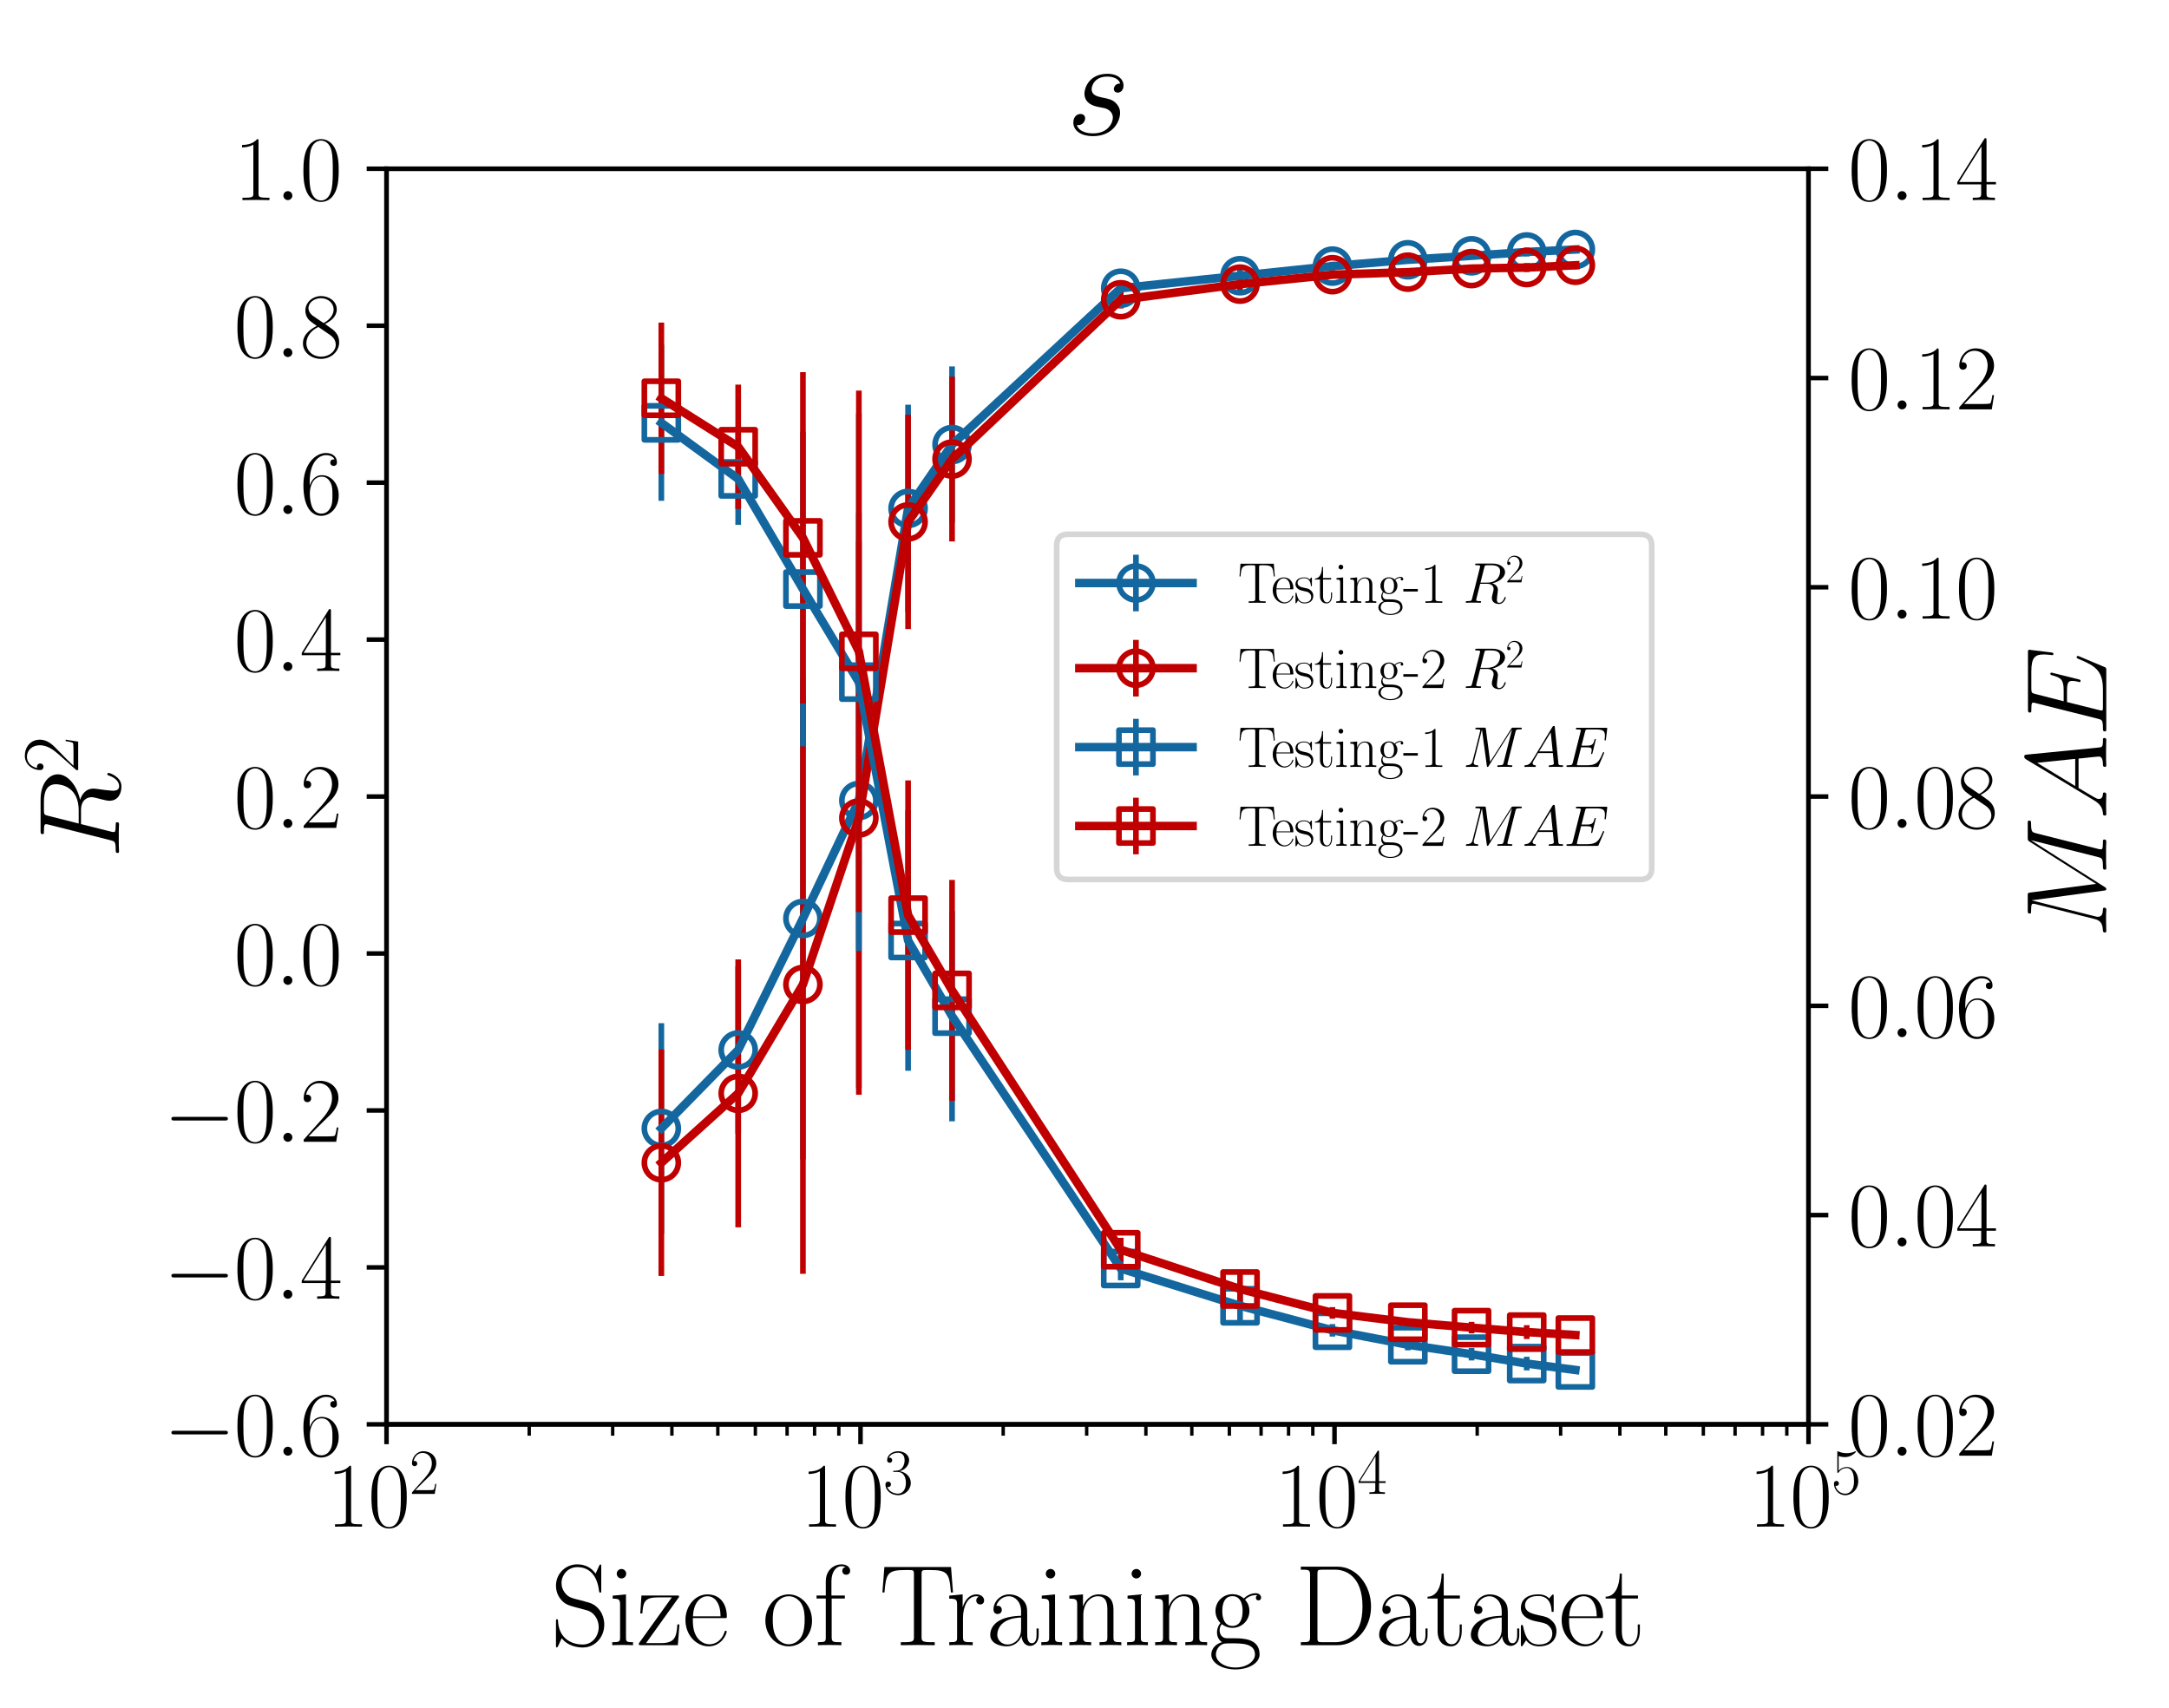<?xml version="1.0" encoding="utf-8" standalone="no"?>
<!DOCTYPE svg PUBLIC "-//W3C//DTD SVG 1.1//EN"
  "http://www.w3.org/Graphics/SVG/1.1/DTD/svg11.dtd">
<svg xmlns:xlink="http://www.w3.org/1999/xlink" width="383.014pt" height="301.646pt" viewBox="0 0 383.014 301.646" xmlns="http://www.w3.org/2000/svg" version="1.1">
 <defs>
  <style type="text/css">*{stroke-linejoin: round; stroke-linecap: butt}</style>
 </defs>
 <g id="figure_1">
  <g id="patch_1">
   <path d="M 0 301.646 
L 383.014 301.646 
L 383.014 0 
L 0 0 
z
" style="fill: #ffffff"/>
  </g>
  <g id="axes_1">
   <g id="patch_2">
    <path d="M 68.254 251.564 
L 319.354 251.564 
L 319.354 29.804 
L 68.254 29.804 
z
" style="fill: #ffffff"/>
   </g>
   <g id="matplotlib.axis_1">
    <g id="xtick_1">
     <g id="line2d_1">
      <defs>
       <path id="m886fd6f568" d="M 0 0 
L 0 3.5 
" style="stroke: #000000; stroke-width: 0.8"/>
      </defs>
      <g>
       <use xlink:href="#m886fd6f568" x="68.254" y="251.564" style="stroke: #000000; stroke-width: 0.8"/>
      </g>
     </g>
     <g id="text_1">
      <!-- $\mathdefault{10^{2}}$ -->
      <g transform="translate(57.661 269.634) scale(0.16 -0.16)">
       <defs>
        <path id="CMR17-31" d="M 1702 4083 
C 1702 4217 1696 4224 1606 4224 
C 1357 3927 979 3833 621 3820 
C 602 3820 570 3820 563 3808 
C 557 3795 557 3782 557 3648 
C 755 3648 1088 3686 1344 3839 
L 1344 467 
C 1344 243 1331 166 781 166 
L 589 166 
L 589 0 
C 896 6 1216 12 1523 12 
C 1830 12 2150 6 2458 0 
L 2458 166 
L 2266 166 
C 1715 166 1702 236 1702 467 
L 1702 4083 
z
" transform="scale(0.016)"/>
        <path id="CMR17-30" d="M 2688 2038 
C 2688 2430 2682 3099 2413 3613 
C 2176 4063 1798 4224 1466 4224 
C 1158 4224 768 4082 525 3620 
C 269 3137 243 2539 243 2038 
C 243 1671 250 1112 448 623 
C 723 -39 1216 -128 1466 -128 
C 1760 -128 2208 -7 2470 604 
C 2662 1048 2688 1568 2688 2038 
z
M 1466 -26 
C 1056 -26 813 328 723 816 
C 653 1196 653 1749 653 2109 
C 653 2604 653 3015 736 3407 
C 858 3954 1216 4121 1466 4121 
C 1728 4121 2067 3947 2189 3420 
C 2272 3054 2278 2623 2278 2109 
C 2278 1691 2278 1176 2202 797 
C 2067 96 1690 -26 1466 -26 
z
" transform="scale(0.016)"/>
        <path id="CMR17-32" d="M 2669 990 
L 2554 990 
C 2490 537 2438 460 2413 422 
C 2381 371 1920 371 1830 371 
L 602 371 
C 832 620 1280 1073 1824 1596 
C 2214 1966 2669 2400 2669 3033 
C 2669 3788 2067 4224 1395 4224 
C 691 4224 262 3603 262 3027 
C 262 2777 448 2745 525 2745 
C 589 2745 781 2783 781 3007 
C 781 3206 614 3264 525 3264 
C 486 3264 448 3257 422 3244 
C 544 3788 915 4057 1306 4057 
C 1862 4057 2227 3616 2227 3033 
C 2227 2477 1901 1998 1536 1583 
L 262 147 
L 262 0 
L 2515 0 
L 2669 990 
z
" transform="scale(0.016)"/>
       </defs>
       <use xlink:href="#CMR17-31" transform="scale(0.996)"/>
       <use xlink:href="#CMR17-30" transform="translate(45.69 0) scale(0.996)"/>
       <use xlink:href="#CMR17-32" transform="translate(91.381 36.154) scale(0.697)"/>
      </g>
     </g>
    </g>
    <g id="xtick_2">
     <g id="line2d_2">
      <g>
       <use xlink:href="#m886fd6f568" x="151.954" y="251.564" style="stroke: #000000; stroke-width: 0.8"/>
      </g>
     </g>
     <g id="text_2">
      <!-- $\mathdefault{10^{3}}$ -->
      <g transform="translate(141.361 269.634) scale(0.16 -0.16)">
       <defs>
        <path id="CMR17-33" d="M 1414 2176 
C 1984 2176 2234 1673 2234 1094 
C 2234 322 1824 25 1453 25 
C 1114 25 563 193 390 691 
C 422 678 454 678 486 678 
C 640 678 755 780 755 947 
C 755 1132 614 1216 486 1216 
C 378 1216 211 1164 211 927 
C 211 335 787 -128 1466 -128 
C 2176 -128 2720 432 2720 1087 
C 2720 1718 2208 2176 1600 2246 
C 2086 2347 2554 2776 2554 3353 
C 2554 3856 2048 4224 1472 4224 
C 890 4224 378 3862 378 3347 
C 378 3123 544 3084 627 3084 
C 762 3084 877 3167 877 3334 
C 877 3500 762 3584 627 3584 
C 602 3584 570 3584 544 3571 
C 730 3999 1235 4076 1459 4076 
C 1683 4076 2106 3966 2106 3347 
C 2106 3167 2080 2851 1862 2574 
C 1670 2329 1453 2316 1242 2297 
C 1210 2297 1062 2284 1037 2284 
C 992 2278 966 2272 966 2227 
C 966 2182 973 2176 1101 2176 
L 1414 2176 
z
" transform="scale(0.016)"/>
       </defs>
       <use xlink:href="#CMR17-31" transform="scale(0.996)"/>
       <use xlink:href="#CMR17-30" transform="translate(45.69 0) scale(0.996)"/>
       <use xlink:href="#CMR17-33" transform="translate(91.381 36.154) scale(0.697)"/>
      </g>
     </g>
    </g>
    <g id="xtick_3">
     <g id="line2d_3">
      <g>
       <use xlink:href="#m886fd6f568" x="235.654" y="251.564" style="stroke: #000000; stroke-width: 0.8"/>
      </g>
     </g>
     <g id="text_3">
      <!-- $\mathdefault{10^{4}}$ -->
      <g transform="translate(225.061 269.634) scale(0.16 -0.16)">
       <defs>
        <path id="CMR17-34" d="M 2150 4147 
C 2150 4281 2144 4288 2029 4288 
L 128 1254 
L 128 1088 
L 1779 1088 
L 1779 460 
C 1779 230 1766 166 1318 166 
L 1197 166 
L 1197 0 
C 1402 12 1747 12 1965 12 
C 2182 12 2528 12 2733 0 
L 2733 166 
L 2611 166 
C 2163 166 2150 230 2150 460 
L 2150 1088 
L 2803 1088 
L 2803 1254 
L 2150 1254 
L 2150 4147 
z
M 1798 3723 
L 1798 1254 
L 256 1254 
L 1798 3723 
z
" transform="scale(0.016)"/>
       </defs>
       <use xlink:href="#CMR17-31" transform="scale(0.996)"/>
       <use xlink:href="#CMR17-30" transform="translate(45.69 0) scale(0.996)"/>
       <use xlink:href="#CMR17-34" transform="translate(91.381 36.154) scale(0.697)"/>
      </g>
     </g>
    </g>
    <g id="xtick_4">
     <g id="line2d_4">
      <g>
       <use xlink:href="#m886fd6f568" x="319.354" y="251.564" style="stroke: #000000; stroke-width: 0.8"/>
      </g>
     </g>
     <g id="text_4">
      <!-- $\mathdefault{10^{5}}$ -->
      <g transform="translate(308.761 269.634) scale(0.16 -0.16)">
       <defs>
        <path id="CMR17-35" d="M 730 3750 
C 794 3724 1056 3641 1325 3641 
C 1920 3641 2246 3961 2432 4140 
C 2432 4191 2432 4224 2394 4224 
C 2387 4224 2374 4224 2323 4198 
C 2099 4102 1837 4032 1517 4032 
C 1325 4032 1037 4055 723 4191 
C 653 4224 640 4224 634 4224 
C 602 4224 595 4217 595 4090 
L 595 2231 
C 595 2113 595 2080 659 2080 
C 691 2080 704 2093 736 2139 
C 941 2435 1222 2560 1542 2560 
C 1766 2560 2246 2415 2246 1293 
C 2246 1087 2246 716 2054 422 
C 1894 159 1645 25 1370 25 
C 947 25 518 319 403 812 
C 429 806 480 793 506 793 
C 589 793 749 838 749 1036 
C 749 1209 627 1280 506 1280 
C 358 1280 262 1190 262 1011 
C 262 454 704 -128 1382 -128 
C 2042 -128 2669 441 2669 1267 
C 2669 2054 2170 2662 1549 2662 
C 1222 2662 947 2540 730 2304 
L 730 3750 
z
" transform="scale(0.016)"/>
       </defs>
       <use xlink:href="#CMR17-31" transform="scale(0.996)"/>
       <use xlink:href="#CMR17-30" transform="translate(45.69 0) scale(0.996)"/>
       <use xlink:href="#CMR17-35" transform="translate(91.381 36.154) scale(0.697)"/>
      </g>
     </g>
    </g>
    <g id="xtick_5">
     <g id="line2d_5">
      <defs>
       <path id="m79c381d54a" d="M 0 0 
L 0 2 
" style="stroke: #000000; stroke-width: 0.6"/>
      </defs>
      <g>
       <use xlink:href="#m79c381d54a" x="93.45" y="251.564" style="stroke: #000000; stroke-width: 0.6"/>
      </g>
     </g>
    </g>
    <g id="xtick_6">
     <g id="line2d_6">
      <g>
       <use xlink:href="#m79c381d54a" x="108.189" y="251.564" style="stroke: #000000; stroke-width: 0.6"/>
      </g>
     </g>
    </g>
    <g id="xtick_7">
     <g id="line2d_7">
      <g>
       <use xlink:href="#m79c381d54a" x="118.647" y="251.564" style="stroke: #000000; stroke-width: 0.6"/>
      </g>
     </g>
    </g>
    <g id="xtick_8">
     <g id="line2d_8">
      <g>
       <use xlink:href="#m79c381d54a" x="126.758" y="251.564" style="stroke: #000000; stroke-width: 0.6"/>
      </g>
     </g>
    </g>
    <g id="xtick_9">
     <g id="line2d_9">
      <g>
       <use xlink:href="#m79c381d54a" x="133.385" y="251.564" style="stroke: #000000; stroke-width: 0.6"/>
      </g>
     </g>
    </g>
    <g id="xtick_10">
     <g id="line2d_10">
      <g>
       <use xlink:href="#m79c381d54a" x="138.989" y="251.564" style="stroke: #000000; stroke-width: 0.6"/>
      </g>
     </g>
    </g>
    <g id="xtick_11">
     <g id="line2d_11">
      <g>
       <use xlink:href="#m79c381d54a" x="143.843" y="251.564" style="stroke: #000000; stroke-width: 0.6"/>
      </g>
     </g>
    </g>
    <g id="xtick_12">
     <g id="line2d_12">
      <g>
       <use xlink:href="#m79c381d54a" x="148.124" y="251.564" style="stroke: #000000; stroke-width: 0.6"/>
      </g>
     </g>
    </g>
    <g id="xtick_13">
     <g id="line2d_13">
      <g>
       <use xlink:href="#m79c381d54a" x="177.15" y="251.564" style="stroke: #000000; stroke-width: 0.6"/>
      </g>
     </g>
    </g>
    <g id="xtick_14">
     <g id="line2d_14">
      <g>
       <use xlink:href="#m79c381d54a" x="191.889" y="251.564" style="stroke: #000000; stroke-width: 0.6"/>
      </g>
     </g>
    </g>
    <g id="xtick_15">
     <g id="line2d_15">
      <g>
       <use xlink:href="#m79c381d54a" x="202.347" y="251.564" style="stroke: #000000; stroke-width: 0.6"/>
      </g>
     </g>
    </g>
    <g id="xtick_16">
     <g id="line2d_16">
      <g>
       <use xlink:href="#m79c381d54a" x="210.458" y="251.564" style="stroke: #000000; stroke-width: 0.6"/>
      </g>
     </g>
    </g>
    <g id="xtick_17">
     <g id="line2d_17">
      <g>
       <use xlink:href="#m79c381d54a" x="217.085" y="251.564" style="stroke: #000000; stroke-width: 0.6"/>
      </g>
     </g>
    </g>
    <g id="xtick_18">
     <g id="line2d_18">
      <g>
       <use xlink:href="#m79c381d54a" x="222.689" y="251.564" style="stroke: #000000; stroke-width: 0.6"/>
      </g>
     </g>
    </g>
    <g id="xtick_19">
     <g id="line2d_19">
      <g>
       <use xlink:href="#m79c381d54a" x="227.543" y="251.564" style="stroke: #000000; stroke-width: 0.6"/>
      </g>
     </g>
    </g>
    <g id="xtick_20">
     <g id="line2d_20">
      <g>
       <use xlink:href="#m79c381d54a" x="231.824" y="251.564" style="stroke: #000000; stroke-width: 0.6"/>
      </g>
     </g>
    </g>
    <g id="xtick_21">
     <g id="line2d_21">
      <g>
       <use xlink:href="#m79c381d54a" x="260.85" y="251.564" style="stroke: #000000; stroke-width: 0.6"/>
      </g>
     </g>
    </g>
    <g id="xtick_22">
     <g id="line2d_22">
      <g>
       <use xlink:href="#m79c381d54a" x="275.589" y="251.564" style="stroke: #000000; stroke-width: 0.6"/>
      </g>
     </g>
    </g>
    <g id="xtick_23">
     <g id="line2d_23">
      <g>
       <use xlink:href="#m79c381d54a" x="286.047" y="251.564" style="stroke: #000000; stroke-width: 0.6"/>
      </g>
     </g>
    </g>
    <g id="xtick_24">
     <g id="line2d_24">
      <g>
       <use xlink:href="#m79c381d54a" x="294.158" y="251.564" style="stroke: #000000; stroke-width: 0.6"/>
      </g>
     </g>
    </g>
    <g id="xtick_25">
     <g id="line2d_25">
      <g>
       <use xlink:href="#m79c381d54a" x="300.785" y="251.564" style="stroke: #000000; stroke-width: 0.6"/>
      </g>
     </g>
    </g>
    <g id="xtick_26">
     <g id="line2d_26">
      <g>
       <use xlink:href="#m79c381d54a" x="306.389" y="251.564" style="stroke: #000000; stroke-width: 0.6"/>
      </g>
     </g>
    </g>
    <g id="xtick_27">
     <g id="line2d_27">
      <g>
       <use xlink:href="#m79c381d54a" x="311.243" y="251.564" style="stroke: #000000; stroke-width: 0.6"/>
      </g>
     </g>
    </g>
    <g id="xtick_28">
     <g id="line2d_28">
      <g>
       <use xlink:href="#m79c381d54a" x="315.524" y="251.564" style="stroke: #000000; stroke-width: 0.6"/>
      </g>
     </g>
    </g>
    <g id="text_5">
     <!-- Size of Training Dataset -->
     <g transform="translate(97.239 290.57) scale(0.2 -0.2)">
      <defs>
       <path id="CMR17-53" d="M 2803 4351 
C 2803 4467 2797 4473 2758 4473 
C 2720 4473 2707 4447 2682 4390 
L 2490 3965 
C 2246 4320 1875 4480 1472 4480 
C 819 4480 294 3958 294 3301 
C 294 3101 339 2817 557 2546 
C 794 2250 1018 2198 1530 2063 
C 1722 2011 2042 1927 2106 1901 
C 2470 1747 2662 1360 2662 999 
C 2662 534 2336 38 1779 38 
C 1094 38 454 425 410 1328 
C 403 1431 397 1437 352 1437 
C 301 1437 294 1431 294 1302 
L 294 0 
C 294 -116 301 -122 339 -122 
C 384 -122 397 -90 486 109 
C 493 128 493 141 614 386 
C 934 -39 1472 -128 1779 -128 
C 2477 -128 2970 457 2970 1141 
C 2970 1476 2848 1734 2778 1850 
C 2509 2263 2221 2340 1914 2417 
C 1869 2437 1856 2437 1498 2527 
C 1152 2617 1005 2662 845 2836 
C 666 3036 602 3243 602 3449 
C 602 3868 934 4326 1478 4326 
C 2157 4326 2579 3842 2675 3036 
C 2694 2920 2701 2914 2746 2914 
C 2803 2914 2803 2933 2803 3043 
L 2803 4351 
z
" transform="scale(0.016)"/>
       <path id="CMR17-69" d="M 992 3961 
C 992 4102 877 4224 730 4224 
C 589 4224 467 4108 467 3961 
C 467 3820 582 3699 730 3699 
C 870 3699 992 3814 992 3961 
z
M 243 2745 
L 243 2579 
C 602 2579 653 2540 653 2231 
L 653 443 
C 653 198 627 166 218 166 
L 218 0 
C 371 12 646 12 806 12 
C 960 12 1222 12 1370 0 
L 1370 166 
C 992 166 979 205 979 436 
L 979 2816 
L 243 2745 
z
" transform="scale(0.016)"/>
       <path id="CMR17-7a" d="M 2310 2604 
C 2362 2668 2362 2681 2362 2694 
C 2362 2752 2336 2752 2221 2752 
L 275 2752 
L 211 1760 
L 326 1760 
C 371 2380 442 2649 1178 2649 
L 1958 2649 
L 128 96 
C 128 6 134 0 269 0 
L 2291 0 
L 2381 1152 
L 2266 1152 
C 2214 441 2131 115 1350 115 
L 531 115 
L 2310 2604 
z
" transform="scale(0.016)"/>
       <path id="CMR17-65" d="M 2438 1503 
C 2464 1529 2464 1542 2464 1606 
C 2464 2251 2118 2816 1389 2816 
C 710 2816 173 2175 173 1394 
C 173 554 781 -64 1459 -64 
C 2176 -64 2458 619 2458 755 
C 2458 800 2419 800 2406 800 
C 2362 800 2355 787 2330 709 
C 2189 270 1837 51 1504 51 
C 1229 51 954 206 781 490 
C 582 819 582 1200 582 1503 
L 2438 1503 
z
M 589 1600 
C 634 2511 1126 2713 1382 2713 
C 1818 2713 2112 2308 2118 1600 
L 589 1600 
z
" transform="scale(0.016)"/>
       <path id="CMR17-6f" d="M 2758 1356 
C 2758 2176 2163 2816 1466 2816 
C 768 2816 173 2176 173 1356 
C 173 550 768 -64 1466 -64 
C 2163 -64 2758 550 2758 1356 
z
M 1466 51 
C 1165 51 909 230 762 480 
C 602 768 582 1126 582 1408 
C 582 1676 595 2009 762 2297 
C 890 2508 1139 2713 1466 2713 
C 1754 2713 1997 2553 2150 2329 
C 2349 2028 2349 1606 2349 1408 
C 2349 1158 2336 774 2163 467 
C 1984 172 1709 51 1466 51 
z
" transform="scale(0.016)"/>
       <path id="CMR17-66" d="M 979 2585 
L 1709 2585 
L 1709 2752 
L 966 2752 
L 966 3539 
C 966 4076 1235 4377 1510 4377 
C 1594 4377 1690 4363 1754 4339 
C 1702 4326 1568 4281 1568 4121 
C 1568 3955 1696 3904 1786 3904 
C 1875 3904 2003 3955 2003 4121 
C 2003 4353 1773 4480 1517 4480 
C 1152 4480 653 4211 653 3526 
L 653 2752 
L 141 2752 
L 141 2585 
L 653 2585 
L 653 441 
C 653 198 627 166 218 166 
L 218 0 
C 371 12 666 12 832 12 
C 1018 12 1344 12 1517 0 
L 1517 166 
C 1056 166 979 166 979 454 
L 979 2585 
z
" transform="scale(0.016)"/>
       <path id="CMR17-54" d="M 3981 4332 
L 288 4332 
L 179 2924 
L 294 2924 
C 378 3981 467 4166 1453 4166 
C 1568 4166 1754 4166 1805 4159 
C 1926 4140 1926 4064 1926 3917 
L 1926 465 
C 1926 236 1907 166 1376 166 
L 1197 166 
L 1197 0 
C 1504 6 1824 12 2138 12 
C 2451 12 2771 6 3078 0 
L 3078 166 
L 2899 166 
C 2368 166 2349 236 2349 465 
L 2349 3917 
C 2349 4057 2349 4134 2464 4159 
C 2515 4166 2701 4166 2816 4166 
C 3795 4166 3891 3981 3974 2924 
L 4090 2924 
L 3981 4332 
z
" transform="scale(0.016)"/>
       <path id="CMR17-72" d="M 960 1517 
C 960 2134 1222 2713 1702 2713 
C 1747 2713 1792 2707 1837 2687 
C 1837 2687 1696 2642 1696 2475 
C 1696 2321 1818 2257 1914 2257 
C 1990 2257 2131 2302 2131 2482 
C 2131 2687 1926 2816 1709 2816 
C 1222 2816 1011 2340 947 2115 
L 941 2115 
L 941 2816 
L 198 2745 
L 198 2578 
C 576 2578 634 2540 634 2231 
L 634 443 
C 634 198 608 166 198 166 
L 198 0 
C 352 12 646 12 813 12 
C 998 12 1325 12 1498 0 
L 1498 166 
C 1037 166 960 166 960 455 
L 960 1517 
z
" transform="scale(0.016)"/>
       <path id="CMR17-61" d="M 2304 1656 
C 2304 2048 2304 2275 2035 2534 
C 1798 2751 1523 2816 1306 2816 
C 800 2816 435 2408 435 1977 
C 435 1740 627 1728 666 1728 
C 749 1728 896 1779 896 1958 
C 896 2118 774 2188 666 2188 
C 640 2188 608 2182 589 2176 
C 723 2594 1069 2713 1293 2713 
C 1613 2713 1965 2421 1965 1875 
L 1965 1632 
C 1587 1619 1133 1568 774 1373 
C 371 1147 256 822 256 576 
C 256 77 832 -64 1171 -64 
C 1523 -64 1850 135 1990 505 
C 2003 219 2182 -39 2464 -39 
C 2598 -39 2938 51 2938 563 
L 2938 926 
L 2822 926 
L 2822 557 
C 2822 161 2650 109 2566 109 
C 2304 109 2304 446 2304 732 
L 2304 1656 
z
M 1965 887 
C 1965 323 1568 38 1216 38 
C 896 38 646 278 646 576 
C 646 771 730 1114 1101 1322 
C 1408 1497 1760 1523 1965 1536 
L 1965 887 
z
" transform="scale(0.016)"/>
       <path id="CMR17-6e" d="M 2656 1954 
C 2656 2282 2592 2816 1837 2816 
C 1331 2816 1069 2424 973 2166 
L 966 2166 
L 966 2816 
L 211 2745 
L 211 2578 
C 589 2578 646 2540 646 2231 
L 646 443 
C 646 198 621 166 211 166 
L 211 0 
C 365 12 646 12 813 12 
C 979 12 1267 12 1421 0 
L 1421 166 
C 1011 166 986 192 986 443 
L 986 1678 
C 986 2269 1344 2713 1792 2713 
C 2266 2713 2317 2289 2317 1980 
L 2317 443 
C 2317 198 2291 166 1882 166 
L 1882 0 
C 2035 12 2317 12 2483 12 
C 2650 12 2938 12 3091 0 
L 3091 166 
C 2682 166 2656 192 2656 443 
L 2656 1954 
z
" transform="scale(0.016)"/>
       <path id="CMR17-67" d="M 710 1165 
C 832 1068 1043 960 1299 960 
C 1805 960 2240 1359 2240 1895 
C 2240 2063 2189 2321 1997 2521 
C 2176 2713 2438 2777 2586 2777 
C 2611 2777 2650 2777 2682 2758 
C 2656 2751 2598 2726 2598 2623 
C 2598 2540 2656 2483 2739 2483 
C 2835 2483 2886 2547 2886 2630 
C 2886 2751 2790 2880 2586 2880 
C 2330 2880 2106 2758 1926 2591 
C 1734 2764 1504 2828 1299 2828 
C 794 2828 358 2431 358 1895 
C 358 1527 570 1294 634 1230 
C 442 1004 442 742 442 710 
C 442 544 506 300 723 166 
C 390 82 128 -184 128 -517 
C 128 -996 736 -1344 1466 -1344 
C 2170 -1344 2803 -1009 2803 -510 
C 2803 384 1856 384 1363 384 
C 1216 384 954 384 922 390 
C 723 422 589 601 589 825 
C 589 883 589 1024 710 1165 
z
M 1299 1068 
C 736 1068 736 1766 736 1895 
C 736 2024 736 2719 1299 2719 
C 1862 2719 1862 2024 1862 1895 
C 1862 1766 1862 1068 1299 1068 
z
M 1466 -1236 
C 826 -1236 384 -883 384 -517 
C 384 -311 493 -118 634 -11 
C 794 102 858 102 1293 102 
C 1818 102 2547 102 2547 -517 
C 2547 -883 2106 -1236 1466 -1236 
z
" transform="scale(0.016)"/>
       <path id="CMR17-44" d="M 333 4352 
L 333 4185 
C 774 4185 845 4185 845 3898 
L 845 453 
C 845 166 774 166 333 166 
L 333 0 
L 2368 0 
C 3398 0 4224 943 4224 2140 
C 4224 3344 3411 4352 2368 4352 
L 333 4352 
z
M 1523 166 
C 1267 166 1254 198 1254 414 
L 1254 3936 
C 1254 4153 1267 4185 1523 4185 
L 2240 4185 
C 2771 4185 3750 3873 3750 2140 
C 3750 1242 3488 879 3366 707 
C 3213 510 2848 166 2240 166 
L 1523 166 
z
" transform="scale(0.016)"/>
       <path id="CMR17-74" d="M 966 2585 
L 1862 2585 
L 1862 2752 
L 966 2752 
L 966 3968 
L 851 3968 
C 838 3292 614 2700 70 2687 
L 70 2585 
L 627 2585 
L 627 778 
C 627 655 627 -64 1370 -64 
C 1747 -64 1965 308 1965 784 
L 1965 1151 
L 1850 1151 
L 1850 790 
C 1850 347 1677 51 1408 51 
C 1222 51 966 179 966 765 
L 966 2585 
z
" transform="scale(0.016)"/>
       <path id="CMR17-73" d="M 1978 2688 
C 1978 2803 1971 2809 1933 2809 
C 1907 2809 1901 2803 1824 2707 
C 1805 2681 1747 2617 1728 2592 
C 1523 2809 1235 2816 1126 2816 
C 416 2816 160 2444 160 2073 
C 160 1497 813 1363 998 1324 
C 1402 1241 1542 1216 1677 1100 
C 1760 1024 1901 883 1901 652 
C 1901 384 1747 38 1158 38 
C 602 38 403 460 288 1024 
C 269 1113 269 1120 218 1120 
C 166 1120 160 1113 160 985 
L 160 64 
C 160 -52 166 -58 205 -58 
C 237 -58 243 -52 275 0 
C 314 57 410 211 448 275 
C 576 102 800 -64 1158 -64 
C 1792 -64 2131 281 2131 780 
C 2131 1107 1958 1280 1875 1356 
C 1683 1555 1459 1600 1190 1651 
C 838 1728 390 1817 390 2208 
C 390 2374 480 2726 1126 2726 
C 1811 2726 1850 2086 1862 1881 
C 1869 1849 1901 1843 1920 1843 
C 1978 1843 1978 1862 1978 1971 
L 1978 2688 
z
" transform="scale(0.016)"/>
      </defs>
      <use xlink:href="#CMR17-53" transform="scale(0.996)"/>
      <use xlink:href="#CMR17-69" transform="translate(50.895 0) scale(0.996)"/>
      <use xlink:href="#CMR17-7a" transform="translate(75.766 0) scale(0.996)"/>
      <use xlink:href="#CMR17-65" transform="translate(116.252 0) scale(0.996)"/>
      <use xlink:href="#CMR17-6f" transform="translate(186.814 0) scale(0.996)"/>
      <use xlink:href="#CMR17-66" transform="translate(232.504 0) scale(0.996)"/>
      <use xlink:href="#CMR17-54" transform="translate(290.054 0) scale(0.996)"/>
      <use xlink:href="#CMR17-72" transform="translate(348.756 0) scale(0.996)"/>
      <use xlink:href="#CMR17-61" transform="translate(384.037 0) scale(0.996)"/>
      <use xlink:href="#CMR17-69" transform="translate(429.728 0) scale(0.996)"/>
      <use xlink:href="#CMR17-6e" transform="translate(454.599 0) scale(0.996)"/>
      <use xlink:href="#CMR17-69" transform="translate(505.494 0) scale(0.996)"/>
      <use xlink:href="#CMR17-6e" transform="translate(530.365 0) scale(0.996)"/>
      <use xlink:href="#CMR17-67" transform="translate(581.26 0) scale(0.996)"/>
      <use xlink:href="#CMR17-44" transform="translate(657.027 0) scale(0.996)"/>
      <use xlink:href="#CMR17-61" transform="translate(727.42 0) scale(0.996)"/>
      <use xlink:href="#CMR17-74" transform="translate(773.111 0) scale(0.996)"/>
      <use xlink:href="#CMR17-61" transform="translate(808.392 0) scale(0.996)"/>
      <use xlink:href="#CMR17-73" transform="translate(854.082 0) scale(0.996)"/>
      <use xlink:href="#CMR17-65" transform="translate(889.883 0) scale(0.996)"/>
      <use xlink:href="#CMR17-74" transform="translate(930.369 0) scale(0.996)"/>
     </g>
    </g>
   </g>
   <g id="matplotlib.axis_2">
    <g id="ytick_1">
     <g id="line2d_29">
      <defs>
       <path id="m4cb41a132e" d="M 0 0 
L -3.5 0 
" style="stroke: #000000; stroke-width: 0.8"/>
      </defs>
      <g>
       <use xlink:href="#m4cb41a132e" x="68.254" y="251.564" style="stroke: #000000; stroke-width: 0.8"/>
      </g>
     </g>
     <g id="text_6">
      <!-- $\mathdefault{−0.6}$ -->
      <g transform="translate(28.913 257.099) scale(0.16 -0.16)">
       <defs>
        <path id="CMSY10-0" d="M 4218 1472 
C 4326 1472 4442 1472 4442 1600 
C 4442 1728 4326 1728 4218 1728 
L 755 1728 
C 646 1728 531 1728 531 1600 
C 531 1472 646 1472 755 1472 
L 4218 1472 
z
" transform="scale(0.016)"/>
        <path id="CMMI12-3a" d="M 1178 307 
C 1178 492 1024 620 870 620 
C 685 620 557 467 557 313 
C 557 128 710 0 864 0 
C 1050 0 1178 153 1178 307 
z
" transform="scale(0.016)"/>
        <path id="CMR17-36" d="M 678 2198 
C 678 3712 1395 4076 1811 4076 
C 1946 4076 2272 4049 2400 3782 
C 2298 3782 2106 3782 2106 3558 
C 2106 3385 2246 3328 2336 3328 
C 2394 3328 2566 3353 2566 3571 
C 2566 3987 2246 4224 1805 4224 
C 1043 4224 243 3411 243 2011 
C 243 257 966 -128 1478 -128 
C 2099 -128 2688 431 2688 1295 
C 2688 2101 2170 2688 1517 2688 
C 1126 2688 838 2430 678 1979 
L 678 2198 
z
M 1478 25 
C 691 25 691 1212 691 1450 
C 691 1914 909 2585 1504 2585 
C 1613 2585 1926 2585 2138 2140 
C 2253 1889 2253 1624 2253 1302 
C 2253 954 2253 696 2118 438 
C 1978 173 1773 25 1478 25 
z
" transform="scale(0.016)"/>
       </defs>
       <use xlink:href="#CMSY10-0" transform="scale(0.996)"/>
       <use xlink:href="#CMR17-30" transform="translate(77.487 0) scale(0.996)"/>
       <use xlink:href="#CMMI12-3a" transform="translate(123.178 0) scale(0.996)"/>
       <use xlink:href="#CMR17-36" transform="translate(150.275 0) scale(0.996)"/>
      </g>
     </g>
    </g>
    <g id="ytick_2">
     <g id="line2d_30">
      <g>
       <use xlink:href="#m4cb41a132e" x="68.254" y="223.844" style="stroke: #000000; stroke-width: 0.8"/>
      </g>
     </g>
     <g id="text_7">
      <!-- $\mathdefault{−0.4}$ -->
      <g transform="translate(28.913 229.379) scale(0.16 -0.16)">
       <use xlink:href="#CMSY10-0" transform="scale(0.996)"/>
       <use xlink:href="#CMR17-30" transform="translate(77.487 0) scale(0.996)"/>
       <use xlink:href="#CMMI12-3a" transform="translate(123.178 0) scale(0.996)"/>
       <use xlink:href="#CMR17-34" transform="translate(150.275 0) scale(0.996)"/>
      </g>
     </g>
    </g>
    <g id="ytick_3">
     <g id="line2d_31">
      <g>
       <use xlink:href="#m4cb41a132e" x="68.254" y="196.124" style="stroke: #000000; stroke-width: 0.8"/>
      </g>
     </g>
     <g id="text_8">
      <!-- $\mathdefault{−0.2}$ -->
      <g transform="translate(28.913 201.659) scale(0.16 -0.16)">
       <use xlink:href="#CMSY10-0" transform="scale(0.996)"/>
       <use xlink:href="#CMR17-30" transform="translate(77.487 0) scale(0.996)"/>
       <use xlink:href="#CMMI12-3a" transform="translate(123.178 0) scale(0.996)"/>
       <use xlink:href="#CMR17-32" transform="translate(150.275 0) scale(0.996)"/>
      </g>
     </g>
    </g>
    <g id="ytick_4">
     <g id="line2d_32">
      <g>
       <use xlink:href="#m4cb41a132e" x="68.254" y="168.404" style="stroke: #000000; stroke-width: 0.8"/>
      </g>
     </g>
     <g id="text_9">
      <!-- $\mathdefault{0.0}$ -->
      <g transform="translate(41.311 173.939) scale(0.16 -0.16)">
       <use xlink:href="#CMR17-30" transform="scale(0.996)"/>
       <use xlink:href="#CMMI12-3a" transform="translate(45.69 0) scale(0.996)"/>
       <use xlink:href="#CMR17-30" transform="translate(72.788 0) scale(0.996)"/>
      </g>
     </g>
    </g>
    <g id="ytick_5">
     <g id="line2d_33">
      <g>
       <use xlink:href="#m4cb41a132e" x="68.254" y="140.684" style="stroke: #000000; stroke-width: 0.8"/>
      </g>
     </g>
     <g id="text_10">
      <!-- $\mathdefault{0.2}$ -->
      <g transform="translate(41.311 146.219) scale(0.16 -0.16)">
       <use xlink:href="#CMR17-30" transform="scale(0.996)"/>
       <use xlink:href="#CMMI12-3a" transform="translate(45.69 0) scale(0.996)"/>
       <use xlink:href="#CMR17-32" transform="translate(72.788 0) scale(0.996)"/>
      </g>
     </g>
    </g>
    <g id="ytick_6">
     <g id="line2d_34">
      <g>
       <use xlink:href="#m4cb41a132e" x="68.254" y="112.964" style="stroke: #000000; stroke-width: 0.8"/>
      </g>
     </g>
     <g id="text_11">
      <!-- $\mathdefault{0.4}$ -->
      <g transform="translate(41.311 118.499) scale(0.16 -0.16)">
       <use xlink:href="#CMR17-30" transform="scale(0.996)"/>
       <use xlink:href="#CMMI12-3a" transform="translate(45.69 0) scale(0.996)"/>
       <use xlink:href="#CMR17-34" transform="translate(72.788 0) scale(0.996)"/>
      </g>
     </g>
    </g>
    <g id="ytick_7">
     <g id="line2d_35">
      <g>
       <use xlink:href="#m4cb41a132e" x="68.254" y="85.244" style="stroke: #000000; stroke-width: 0.8"/>
      </g>
     </g>
     <g id="text_12">
      <!-- $\mathdefault{0.6}$ -->
      <g transform="translate(41.311 90.779) scale(0.16 -0.16)">
       <use xlink:href="#CMR17-30" transform="scale(0.996)"/>
       <use xlink:href="#CMMI12-3a" transform="translate(45.69 0) scale(0.996)"/>
       <use xlink:href="#CMR17-36" transform="translate(72.788 0) scale(0.996)"/>
      </g>
     </g>
    </g>
    <g id="ytick_8">
     <g id="line2d_36">
      <g>
       <use xlink:href="#m4cb41a132e" x="68.254" y="57.524" style="stroke: #000000; stroke-width: 0.8"/>
      </g>
     </g>
     <g id="text_13">
      <!-- $\mathdefault{0.8}$ -->
      <g transform="translate(41.311 63.059) scale(0.16 -0.16)">
       <defs>
        <path id="CMR17-38" d="M 1741 2289 
C 2144 2494 2554 2803 2554 3298 
C 2554 3884 1990 4224 1472 4224 
C 890 4224 378 3800 378 3215 
C 378 3054 416 2777 666 2533 
C 730 2469 998 2276 1171 2154 
C 883 2006 211 1652 211 945 
C 211 282 838 -128 1459 -128 
C 2144 -128 2720 366 2720 1022 
C 2720 1607 2330 1877 2074 2051 
L 1741 2289 
z
M 902 2855 
C 851 2887 595 3086 595 3388 
C 595 3781 998 4076 1459 4076 
C 1965 4076 2336 3716 2336 3298 
C 2336 2700 1670 2359 1638 2359 
C 1632 2359 1626 2359 1574 2398 
L 902 2855 
z
M 2080 1536 
C 2176 1466 2483 1253 2483 861 
C 2483 385 2010 25 1472 25 
C 890 25 448 443 448 951 
C 448 1459 838 1884 1280 2083 
L 2080 1536 
z
" transform="scale(0.016)"/>
       </defs>
       <use xlink:href="#CMR17-30" transform="scale(0.996)"/>
       <use xlink:href="#CMMI12-3a" transform="translate(45.69 0) scale(0.996)"/>
       <use xlink:href="#CMR17-38" transform="translate(72.788 0) scale(0.996)"/>
      </g>
     </g>
    </g>
    <g id="ytick_9">
     <g id="line2d_37">
      <g>
       <use xlink:href="#m4cb41a132e" x="68.254" y="29.804" style="stroke: #000000; stroke-width: 0.8"/>
      </g>
     </g>
     <g id="text_14">
      <!-- $\mathdefault{1.0}$ -->
      <g transform="translate(41.311 35.339) scale(0.16 -0.16)">
       <use xlink:href="#CMR17-31" transform="scale(0.996)"/>
       <use xlink:href="#CMMI12-3a" transform="translate(45.69 0) scale(0.996)"/>
       <use xlink:href="#CMR17-30" transform="translate(72.788 0) scale(0.996)"/>
      </g>
     </g>
    </g>
    <g id="text_15">
     <!-- $R^2$ -->
     <g transform="translate(21.037 151.606) rotate(-90) scale(0.2 -0.2)">
      <defs>
       <path id="CMMI12-52" d="M 2355 3917 
C 2413 4153 2438 4166 2688 4166 
L 3149 4166 
C 3699 4166 4109 4000 4109 3503 
C 4109 3177 3942 2240 2656 2240 
L 1933 2240 
L 2355 3917 
z
M 3245 2163 
C 4038 2335 4659 2846 4659 3394 
C 4659 3892 4154 4352 3264 4352 
L 1530 4352 
C 1402 4352 1344 4352 1344 4230 
C 1344 4166 1389 4166 1510 4166 
C 1894 4166 1894 4115 1894 4045 
C 1894 4032 1894 3994 1869 3898 
L 1005 475 
C 947 253 934 190 493 190 
C 346 190 301 190 301 69 
C 301 6 371 6 390 6 
C 506 6 640 19 762 19 
L 1517 19 
C 1632 19 1766 6 1882 6 
C 1933 6 2003 6 2003 126 
C 2003 190 1946 190 1850 190 
C 1459 190 1459 241 1459 304 
C 1459 310 1459 355 1472 405 
L 1901 2112 
L 2669 2112 
C 3277 2112 3392 1731 3392 1522 
C 3392 1426 3328 1179 3283 1014 
C 3213 723 3194 653 3194 532 
C 3194 82 3565 -128 3994 -128 
C 4512 -128 4736 501 4736 589 
C 4736 634 4704 653 4666 653 
C 4614 653 4602 615 4589 564 
C 4435 114 4173 0 4013 0 
C 3853 0 3750 69 3750 355 
C 3750 507 3827 1084 3834 1116 
C 3866 1350 3866 1376 3866 1426 
C 3866 1889 3488 2086 3245 2163 
z
" transform="scale(0.016)"/>
      </defs>
      <use xlink:href="#CMMI12-52" transform="scale(0.996)"/>
      <use xlink:href="#CMR17-32" transform="translate(75.071 36.154) scale(0.697)"/>
     </g>
    </g>
   </g>
   <g id="LineCollection_1">
    <path d="M 278.184 44.564 
L 278.184 43.561 
" clip-path="url(#p1a7d55b77a)" style="fill: none; stroke: #13679e"/>
    <path d="M 269.596 45.287 
L 269.596 43.713 
" clip-path="url(#p1a7d55b77a)" style="fill: none; stroke: #13679e"/>
    <path d="M 259.855 45.722 
L 259.855 44.636 
" clip-path="url(#p1a7d55b77a)" style="fill: none; stroke: #13679e"/>
    <path d="M 248.605 46.329 
L 248.605 45.433 
" clip-path="url(#p1a7d55b77a)" style="fill: none; stroke: #13679e"/>
    <path d="M 235.289 47.766 
L 235.289 46.234 
" clip-path="url(#p1a7d55b77a)" style="fill: none; stroke: #13679e"/>
    <path d="M 218.974 50.036 
L 218.974 47.358 
" clip-path="url(#p1a7d55b77a)" style="fill: none; stroke: #13679e"/>
    <path d="M 197.906 52.274 
L 197.906 49.538 
" clip-path="url(#p1a7d55b77a)" style="fill: none; stroke: #13679e"/>
    <path d="M 168.119 92.318 
L 168.119 64.717 
" clip-path="url(#p1a7d55b77a)" style="fill: none; stroke: #13679e"/>
    <path d="M 160.355 108.117 
L 160.355 71.476 
" clip-path="url(#p1a7d55b77a)" style="fill: none; stroke: #13679e"/>
    <path d="M 151.662 192.174 
L 151.662 90.582 
" clip-path="url(#p1a7d55b77a)" style="fill: none; stroke: #13679e"/>
    <path d="M 141.786 204.757 
L 141.786 119.679 
" clip-path="url(#p1a7d55b77a)" style="fill: none; stroke: #13679e"/>
    <path d="M 130.354 200.225 
L 130.354 170.665 
" clip-path="url(#p1a7d55b77a)" style="fill: none; stroke: #13679e"/>
    <path d="M 116.782 217.893 
L 116.782 180.712 
" clip-path="url(#p1a7d55b77a)" style="fill: none; stroke: #13679e"/>
   </g>
   <g id="LineCollection_2">
    <path d="M 278.184 47.017 
L 278.184 46.679 
" clip-path="url(#p1a7d55b77a)" style="fill: none; stroke: #c00000"/>
    <path d="M 269.596 48.032 
L 269.596 46.476 
" clip-path="url(#p1a7d55b77a)" style="fill: none; stroke: #c00000"/>
    <path d="M 259.855 47.981 
L 259.855 46.89 
" clip-path="url(#p1a7d55b77a)" style="fill: none; stroke: #c00000"/>
    <path d="M 248.605 48.477 
L 248.605 47.66 
" clip-path="url(#p1a7d55b77a)" style="fill: none; stroke: #c00000"/>
    <path d="M 235.289 49.061 
L 235.289 47.968 
" clip-path="url(#p1a7d55b77a)" style="fill: none; stroke: #c00000"/>
    <path d="M 218.974 51.619 
L 218.974 48.745 
" clip-path="url(#p1a7d55b77a)" style="fill: none; stroke: #c00000"/>
    <path d="M 197.906 54.485 
L 197.906 51.398 
" clip-path="url(#p1a7d55b77a)" style="fill: none; stroke: #c00000"/>
    <path d="M 168.119 95.635 
L 168.119 66.529 
" clip-path="url(#p1a7d55b77a)" style="fill: none; stroke: #c00000"/>
    <path d="M 160.355 111.105 
L 160.355 73.25 
" clip-path="url(#p1a7d55b77a)" style="fill: none; stroke: #c00000"/>
    <path d="M 151.662 193.358 
L 151.662 95.586 
" clip-path="url(#p1a7d55b77a)" style="fill: none; stroke: #c00000"/>
    <path d="M 141.786 224.973 
L 141.786 122.784 
" clip-path="url(#p1a7d55b77a)" style="fill: none; stroke: #c00000"/>
    <path d="M 130.354 216.767 
L 130.354 169.444 
" clip-path="url(#p1a7d55b77a)" style="fill: none; stroke: #c00000"/>
    <path d="M 116.782 225.355 
L 116.782 185.366 
" clip-path="url(#p1a7d55b77a)" style="fill: none; stroke: #c00000"/>
   </g>
   <g id="line2d_38">
    <path d="M 278.184 44.063 
L 269.596 44.5 
L 259.855 45.179 
L 248.605 45.881 
L 235.289 47 
L 218.974 48.697 
L 197.906 50.906 
L 168.119 78.517 
L 160.355 89.796 
L 151.662 141.378 
L 141.786 162.218 
L 130.354 185.445 
L 116.782 199.302 
" clip-path="url(#p1a7d55b77a)" style="fill: none; stroke: #13679e; stroke-width: 1.5; stroke-linecap: square"/>
    <defs>
     <path id="m71bfdd8550" d="M 0 3 
C 0.796 3 1.559 2.684 2.121 2.121 
C 2.684 1.559 3 0.796 3 0 
C 3 -0.796 2.684 -1.559 2.121 -2.121 
C 1.559 -2.684 0.796 -3 0 -3 
C -0.796 -3 -1.559 -2.684 -2.121 -2.121 
C -2.684 -1.559 -3 -0.796 -3 0 
C -3 0.796 -2.684 1.559 -2.121 2.121 
C -1.559 2.684 -0.796 3 0 3 
z
" style="stroke: #13679e"/>
    </defs>
    <g clip-path="url(#p1a7d55b77a)">
     <use xlink:href="#m71bfdd8550" x="278.184" y="44.063" style="fill-opacity: 0; stroke: #13679e"/>
     <use xlink:href="#m71bfdd8550" x="269.596" y="44.5" style="fill-opacity: 0; stroke: #13679e"/>
     <use xlink:href="#m71bfdd8550" x="259.855" y="45.179" style="fill-opacity: 0; stroke: #13679e"/>
     <use xlink:href="#m71bfdd8550" x="248.605" y="45.881" style="fill-opacity: 0; stroke: #13679e"/>
     <use xlink:href="#m71bfdd8550" x="235.289" y="47" style="fill-opacity: 0; stroke: #13679e"/>
     <use xlink:href="#m71bfdd8550" x="218.974" y="48.697" style="fill-opacity: 0; stroke: #13679e"/>
     <use xlink:href="#m71bfdd8550" x="197.906" y="50.906" style="fill-opacity: 0; stroke: #13679e"/>
     <use xlink:href="#m71bfdd8550" x="168.119" y="78.517" style="fill-opacity: 0; stroke: #13679e"/>
     <use xlink:href="#m71bfdd8550" x="160.355" y="89.796" style="fill-opacity: 0; stroke: #13679e"/>
     <use xlink:href="#m71bfdd8550" x="151.662" y="141.378" style="fill-opacity: 0; stroke: #13679e"/>
     <use xlink:href="#m71bfdd8550" x="141.786" y="162.218" style="fill-opacity: 0; stroke: #13679e"/>
     <use xlink:href="#m71bfdd8550" x="130.354" y="185.445" style="fill-opacity: 0; stroke: #13679e"/>
     <use xlink:href="#m71bfdd8550" x="116.782" y="199.302" style="fill-opacity: 0; stroke: #13679e"/>
    </g>
   </g>
   <g id="line2d_39">
    <path d="M 278.184 46.848 
L 269.596 47.254 
L 259.855 47.435 
L 248.605 48.068 
L 235.289 48.515 
L 218.974 50.182 
L 197.906 52.941 
L 168.119 81.082 
L 160.355 92.178 
L 151.662 144.472 
L 141.786 173.879 
L 130.354 193.106 
L 116.782 205.36 
" clip-path="url(#p1a7d55b77a)" style="fill: none; stroke: #c00000; stroke-width: 1.5; stroke-linecap: square"/>
    <defs>
     <path id="m5bb87eae22" d="M 0 3 
C 0.796 3 1.559 2.684 2.121 2.121 
C 2.684 1.559 3 0.796 3 0 
C 3 -0.796 2.684 -1.559 2.121 -2.121 
C 1.559 -2.684 0.796 -3 0 -3 
C -0.796 -3 -1.559 -2.684 -2.121 -2.121 
C -2.684 -1.559 -3 -0.796 -3 0 
C -3 0.796 -2.684 1.559 -2.121 2.121 
C -1.559 2.684 -0.796 3 0 3 
z
" style="stroke: #c00000"/>
    </defs>
    <g clip-path="url(#p1a7d55b77a)">
     <use xlink:href="#m5bb87eae22" x="278.184" y="46.848" style="fill-opacity: 0; stroke: #c00000"/>
     <use xlink:href="#m5bb87eae22" x="269.596" y="47.254" style="fill-opacity: 0; stroke: #c00000"/>
     <use xlink:href="#m5bb87eae22" x="259.855" y="47.435" style="fill-opacity: 0; stroke: #c00000"/>
     <use xlink:href="#m5bb87eae22" x="248.605" y="48.068" style="fill-opacity: 0; stroke: #c00000"/>
     <use xlink:href="#m5bb87eae22" x="235.289" y="48.515" style="fill-opacity: 0; stroke: #c00000"/>
     <use xlink:href="#m5bb87eae22" x="218.974" y="50.182" style="fill-opacity: 0; stroke: #c00000"/>
     <use xlink:href="#m5bb87eae22" x="197.906" y="52.941" style="fill-opacity: 0; stroke: #c00000"/>
     <use xlink:href="#m5bb87eae22" x="168.119" y="81.082" style="fill-opacity: 0; stroke: #c00000"/>
     <use xlink:href="#m5bb87eae22" x="160.355" y="92.178" style="fill-opacity: 0; stroke: #c00000"/>
     <use xlink:href="#m5bb87eae22" x="151.662" y="144.472" style="fill-opacity: 0; stroke: #c00000"/>
     <use xlink:href="#m5bb87eae22" x="141.786" y="173.879" style="fill-opacity: 0; stroke: #c00000"/>
     <use xlink:href="#m5bb87eae22" x="130.354" y="193.106" style="fill-opacity: 0; stroke: #c00000"/>
     <use xlink:href="#m5bb87eae22" x="116.782" y="205.36" style="fill-opacity: 0; stroke: #c00000"/>
    </g>
   </g>
   <g id="patch_3">
    <path d="M 68.254 251.564 
L 68.254 29.804 
" style="fill: none; stroke: #000000; stroke-width: 0.8; stroke-linejoin: miter; stroke-linecap: square"/>
   </g>
   <g id="patch_4">
    <path d="M 319.354 251.564 
L 319.354 29.804 
" style="fill: none; stroke: #000000; stroke-width: 0.8; stroke-linejoin: miter; stroke-linecap: square"/>
   </g>
   <g id="patch_5">
    <path d="M 68.254 251.564 
L 319.354 251.564 
" style="fill: none; stroke: #000000; stroke-width: 0.8; stroke-linejoin: miter; stroke-linecap: square"/>
   </g>
   <g id="patch_6">
    <path d="M 68.254 29.804 
L 319.354 29.804 
" style="fill: none; stroke: #000000; stroke-width: 0.8; stroke-linejoin: miter; stroke-linecap: square"/>
   </g>
  </g>
  <g id="axes_2">
   <g id="matplotlib.axis_3">
    <g id="ytick_10">
     <g id="line2d_40">
      <defs>
       <path id="m578104f7b9" d="M 0 0 
L 3.5 0 
" style="stroke: #000000; stroke-width: 0.8"/>
      </defs>
      <g>
       <use xlink:href="#m578104f7b9" x="319.354" y="251.564" style="stroke: #000000; stroke-width: 0.8"/>
      </g>
     </g>
     <g id="text_16">
      <!-- $\mathdefault{0.02}$ -->
      <g transform="translate(326.354 257.099) scale(0.16 -0.16)">
       <use xlink:href="#CMR17-30" transform="scale(0.996)"/>
       <use xlink:href="#CMMI12-3a" transform="translate(45.69 0) scale(0.996)"/>
       <use xlink:href="#CMR17-30" transform="translate(72.788 0) scale(0.996)"/>
       <use xlink:href="#CMR17-32" transform="translate(118.478 0) scale(0.996)"/>
      </g>
     </g>
    </g>
    <g id="ytick_11">
     <g id="line2d_41">
      <g>
       <use xlink:href="#m578104f7b9" x="319.354" y="214.604" style="stroke: #000000; stroke-width: 0.8"/>
      </g>
     </g>
     <g id="text_17">
      <!-- $\mathdefault{0.04}$ -->
      <g transform="translate(326.354 220.139) scale(0.16 -0.16)">
       <use xlink:href="#CMR17-30" transform="scale(0.996)"/>
       <use xlink:href="#CMMI12-3a" transform="translate(45.69 0) scale(0.996)"/>
       <use xlink:href="#CMR17-30" transform="translate(72.788 0) scale(0.996)"/>
       <use xlink:href="#CMR17-34" transform="translate(118.478 0) scale(0.996)"/>
      </g>
     </g>
    </g>
    <g id="ytick_12">
     <g id="line2d_42">
      <g>
       <use xlink:href="#m578104f7b9" x="319.354" y="177.644" style="stroke: #000000; stroke-width: 0.8"/>
      </g>
     </g>
     <g id="text_18">
      <!-- $\mathdefault{0.06}$ -->
      <g transform="translate(326.354 183.179) scale(0.16 -0.16)">
       <use xlink:href="#CMR17-30" transform="scale(0.996)"/>
       <use xlink:href="#CMMI12-3a" transform="translate(45.69 0) scale(0.996)"/>
       <use xlink:href="#CMR17-30" transform="translate(72.788 0) scale(0.996)"/>
       <use xlink:href="#CMR17-36" transform="translate(118.478 0) scale(0.996)"/>
      </g>
     </g>
    </g>
    <g id="ytick_13">
     <g id="line2d_43">
      <g>
       <use xlink:href="#m578104f7b9" x="319.354" y="140.684" style="stroke: #000000; stroke-width: 0.8"/>
      </g>
     </g>
     <g id="text_19">
      <!-- $\mathdefault{0.08}$ -->
      <g transform="translate(326.354 146.219) scale(0.16 -0.16)">
       <use xlink:href="#CMR17-30" transform="scale(0.996)"/>
       <use xlink:href="#CMMI12-3a" transform="translate(45.69 0) scale(0.996)"/>
       <use xlink:href="#CMR17-30" transform="translate(72.788 0) scale(0.996)"/>
       <use xlink:href="#CMR17-38" transform="translate(118.478 0) scale(0.996)"/>
      </g>
     </g>
    </g>
    <g id="ytick_14">
     <g id="line2d_44">
      <g>
       <use xlink:href="#m578104f7b9" x="319.354" y="103.724" style="stroke: #000000; stroke-width: 0.8"/>
      </g>
     </g>
     <g id="text_20">
      <!-- $\mathdefault{0.10}$ -->
      <g transform="translate(326.354 109.259) scale(0.16 -0.16)">
       <use xlink:href="#CMR17-30" transform="scale(0.996)"/>
       <use xlink:href="#CMMI12-3a" transform="translate(45.69 0) scale(0.996)"/>
       <use xlink:href="#CMR17-31" transform="translate(72.788 0) scale(0.996)"/>
       <use xlink:href="#CMR17-30" transform="translate(118.478 0) scale(0.996)"/>
      </g>
     </g>
    </g>
    <g id="ytick_15">
     <g id="line2d_45">
      <g>
       <use xlink:href="#m578104f7b9" x="319.354" y="66.764" style="stroke: #000000; stroke-width: 0.8"/>
      </g>
     </g>
     <g id="text_21">
      <!-- $\mathdefault{0.12}$ -->
      <g transform="translate(326.354 72.299) scale(0.16 -0.16)">
       <use xlink:href="#CMR17-30" transform="scale(0.996)"/>
       <use xlink:href="#CMMI12-3a" transform="translate(45.69 0) scale(0.996)"/>
       <use xlink:href="#CMR17-31" transform="translate(72.788 0) scale(0.996)"/>
       <use xlink:href="#CMR17-32" transform="translate(118.478 0) scale(0.996)"/>
      </g>
     </g>
    </g>
    <g id="ytick_16">
     <g id="line2d_46">
      <g>
       <use xlink:href="#m578104f7b9" x="319.354" y="29.804" style="stroke: #000000; stroke-width: 0.8"/>
      </g>
     </g>
     <g id="text_22">
      <!-- $\mathdefault{0.14}$ -->
      <g transform="translate(326.354 35.339) scale(0.16 -0.16)">
       <use xlink:href="#CMR17-30" transform="scale(0.996)"/>
       <use xlink:href="#CMMI12-3a" transform="translate(45.69 0) scale(0.996)"/>
       <use xlink:href="#CMR17-31" transform="translate(72.788 0) scale(0.996)"/>
       <use xlink:href="#CMR17-34" transform="translate(118.478 0) scale(0.996)"/>
      </g>
     </g>
    </g>
    <g id="text_23">
     <!-- $MAE$ -->
     <g transform="translate(371.939 165.696) rotate(-90) scale(0.2 -0.2)">
      <defs>
       <path id="CMMI12-4d" d="M 5811 3886 
C 5869 4102 5882 4166 6336 4166 
C 6458 4166 6515 4166 6515 4287 
C 6515 4352 6470 4352 6349 4352 
L 5581 4352 
C 5421 4352 5414 4345 5344 4243 
L 3008 567 
L 2528 4211 
C 2509 4352 2502 4352 2336 4352 
L 1542 4352 
C 1421 4352 1363 4352 1363 4230 
C 1363 4166 1421 4166 1517 4166 
C 1907 4166 1907 4115 1907 4045 
C 1907 4032 1907 3994 1882 3898 
L 1062 650 
C 986 344 838 204 410 185 
C 390 185 314 179 314 70 
C 314 0 371 0 397 0 
C 525 0 851 12 979 12 
L 1286 12 
C 1376 12 1485 0 1574 0 
C 1619 0 1690 0 1690 121 
C 1690 179 1626 185 1600 185 
C 1389 191 1184 230 1184 459 
C 1184 523 1184 529 1210 618 
L 2093 4128 
L 2099 4128 
L 2630 172 
C 2650 19 2656 0 2714 0 
C 2784 0 2816 51 2848 108 
L 5421 4159 
L 5427 4159 
L 4499 472 
C 4442 249 4429 185 3981 185 
C 3859 185 3795 185 3795 70 
C 3795 0 3853 0 3891 0 
C 4000 0 4128 12 4237 12 
L 4992 12 
C 5101 12 5235 0 5344 0 
C 5395 0 5466 0 5466 121 
C 5466 185 5408 185 5312 185 
C 4922 185 4922 236 4922 300 
C 4922 306 4922 351 4934 402 
L 5811 3886 
z
" transform="scale(0.016)"/>
       <path id="CMMI12-41" d="M 1088 720 
C 864 335 646 205 339 185 
C 269 179 218 179 218 64 
C 218 25 250 0 294 0 
C 410 0 698 12 813 12 
C 998 12 1203 0 1382 0 
C 1421 0 1498 0 1498 121 
C 1498 179 1446 185 1408 185 
C 1261 198 1139 250 1139 407 
C 1139 498 1178 570 1261 714 
L 1747 1536 
L 3379 1536 
C 3386 1477 3386 1425 3392 1366 
C 3411 1196 3488 518 3488 394 
C 3488 198 3162 185 3059 185 
C 2989 185 2918 185 2918 70 
C 2918 0 2976 0 3014 0 
C 3123 0 3251 12 3360 12 
L 3725 12 
C 4115 12 4397 0 4403 0 
C 4448 0 4518 0 4518 121 
C 4518 185 4461 185 4365 185 
C 4013 185 4006 244 3987 440 
L 3597 4403 
C 3584 4531 3558 4544 3488 4544 
C 3424 4544 3386 4531 3328 4435 
L 1088 720 
z
M 1856 1721 
L 3142 3831 
L 3360 1721 
L 1856 1721 
z
" transform="scale(0.016)"/>
       <path id="CMMI12-45" d="M 4448 1489 
C 4454 1508 4474 1553 4474 1578 
C 4474 1611 4448 1643 4410 1643 
C 4384 1643 4371 1636 4352 1617 
C 4339 1611 4339 1598 4282 1469 
C 3904 570 3629 185 2605 185 
L 1670 185 
C 1581 185 1568 185 1530 192 
C 1459 198 1453 211 1453 262 
C 1453 307 1466 346 1478 403 
L 1920 2176 
L 2554 2176 
C 3053 2176 3091 2066 3091 1874 
C 3091 1810 3091 1752 3046 1559 
C 3034 1534 3027 1508 3027 1489 
C 3027 1444 3059 1424 3098 1424 
C 3155 1424 3162 1469 3187 1559 
L 3552 3036 
C 3552 3068 3526 3099 3488 3099 
C 3430 3099 3424 3074 3398 2986 
C 3270 2500 3142 2361 2573 2361 
L 1965 2361 
L 2362 3913 
C 2419 4134 2432 4153 2694 4153 
L 3610 4153 
C 4397 4153 4557 3945 4557 3465 
C 4557 3459 4557 3282 4531 3074 
C 4525 3049 4518 3011 4518 2998 
C 4518 2948 4550 2929 4589 2929 
C 4634 2929 4659 2954 4672 3068 
L 4806 4172 
C 4806 4191 4819 4255 4819 4268 
C 4819 4339 4762 4339 4646 4339 
L 1523 4339 
C 1402 4339 1338 4339 1338 4223 
C 1338 4153 1382 4153 1491 4153 
C 1888 4153 1888 4109 1888 4039 
C 1888 4008 1882 3983 1862 3913 
L 998 474 
C 941 249 928 185 480 185 
C 358 185 294 185 294 70 
C 294 0 333 0 461 0 
L 3674 0 
C 3814 0 3821 6 3866 108 
L 4448 1489 
z
" transform="scale(0.016)"/>
      </defs>
      <use xlink:href="#CMMI12-4d" transform="scale(0.996)"/>
      <use xlink:href="#CMMI12-41" transform="translate(104.78 0) scale(0.996)"/>
      <use xlink:href="#CMMI12-45" transform="translate(177.908 0) scale(0.996)"/>
     </g>
    </g>
   </g>
   <g id="LineCollection_3">
    <path d="M 278.184 242.583 
L 278.184 241.33 
" clip-path="url(#p1a7d55b77a)" style="fill: none; stroke: #13679e"/>
    <path d="M 269.596 242.036 
L 269.596 239.626 
" clip-path="url(#p1a7d55b77a)" style="fill: none; stroke: #13679e"/>
    <path d="M 259.855 240.274 
L 259.855 238.075 
" clip-path="url(#p1a7d55b77a)" style="fill: none; stroke: #13679e"/>
    <path d="M 248.605 238.495 
L 248.605 236.51 
" clip-path="url(#p1a7d55b77a)" style="fill: none; stroke: #13679e"/>
    <path d="M 235.289 236.055 
L 235.289 233.848 
" clip-path="url(#p1a7d55b77a)" style="fill: none; stroke: #13679e"/>
    <path d="M 218.974 233.328 
L 218.974 227.924 
" clip-path="url(#p1a7d55b77a)" style="fill: none; stroke: #13679e"/>
    <path d="M 197.906 226.122 
L 197.906 221.957 
" clip-path="url(#p1a7d55b77a)" style="fill: none; stroke: #13679e"/>
    <path d="M 168.119 198.041 
L 168.119 160.901 
" clip-path="url(#p1a7d55b77a)" style="fill: none; stroke: #13679e"/>
    <path d="M 160.355 189.113 
L 160.355 143.113 
" clip-path="url(#p1a7d55b77a)" style="fill: none; stroke: #13679e"/>
    <path d="M 151.662 167.964 
L 151.662 72.992 
" clip-path="url(#p1a7d55b77a)" style="fill: none; stroke: #13679e"/>
    <path d="M 141.786 131.82 
L 141.786 76.266 
" clip-path="url(#p1a7d55b77a)" style="fill: none; stroke: #13679e"/>
    <path d="M 130.354 92.698 
L 130.354 76.469 
" clip-path="url(#p1a7d55b77a)" style="fill: none; stroke: #13679e"/>
    <path d="M 116.782 88.448 
L 116.782 60.918 
" clip-path="url(#p1a7d55b77a)" style="fill: none; stroke: #13679e"/>
   </g>
   <g id="LineCollection_4">
    <path d="M 278.184 236.197 
L 278.184 235.38 
" clip-path="url(#p1a7d55b77a)" style="fill: none; stroke: #c00000"/>
    <path d="M 269.596 236.493 
L 269.596 234.048 
" clip-path="url(#p1a7d55b77a)" style="fill: none; stroke: #c00000"/>
    <path d="M 259.855 235.501 
L 259.855 233.463 
" clip-path="url(#p1a7d55b77a)" style="fill: none; stroke: #c00000"/>
    <path d="M 248.605 234.183 
L 248.605 232.871 
" clip-path="url(#p1a7d55b77a)" style="fill: none; stroke: #c00000"/>
    <path d="M 235.289 232.901 
L 235.289 230.863 
" clip-path="url(#p1a7d55b77a)" style="fill: none; stroke: #c00000"/>
    <path d="M 218.974 230.813 
L 218.974 224.501 
" clip-path="url(#p1a7d55b77a)" style="fill: none; stroke: #c00000"/>
    <path d="M 197.906 222.829 
L 197.906 218.618 
" clip-path="url(#p1a7d55b77a)" style="fill: none; stroke: #c00000"/>
    <path d="M 168.119 194.43 
L 168.119 155.408 
" clip-path="url(#p1a7d55b77a)" style="fill: none; stroke: #c00000"/>
    <path d="M 160.355 185.416 
L 160.355 137.839 
" clip-path="url(#p1a7d55b77a)" style="fill: none; stroke: #c00000"/>
    <path d="M 151.662 161.093 
L 151.662 68.982 
" clip-path="url(#p1a7d55b77a)" style="fill: none; stroke: #c00000"/>
    <path d="M 141.786 124.252 
L 141.786 65.729 
" clip-path="url(#p1a7d55b77a)" style="fill: none; stroke: #c00000"/>
    <path d="M 130.354 89.871 
L 130.354 67.932 
" clip-path="url(#p1a7d55b77a)" style="fill: none; stroke: #c00000"/>
    <path d="M 116.782 83.706 
L 116.782 56.976 
" clip-path="url(#p1a7d55b77a)" style="fill: none; stroke: #c00000"/>
   </g>
   <g id="line2d_47">
    <path d="M 278.184 241.956 
L 269.596 240.831 
L 259.855 239.175 
L 248.605 237.502 
L 235.289 234.952 
L 218.974 230.626 
L 197.906 224.039 
L 168.119 179.471 
L 160.355 166.113 
L 151.662 120.478 
L 141.786 104.043 
L 130.354 84.583 
L 116.782 74.683 
" clip-path="url(#p1a7d55b77a)" style="fill: none; stroke: #13679e; stroke-width: 1.5; stroke-linecap: square"/>
    <defs>
     <path id="m5a4470ca45" d="M -3 3 
L 3 3 
L 3 -3 
L -3 -3 
z
" style="stroke: #13679e; stroke-linejoin: miter"/>
    </defs>
    <g clip-path="url(#p1a7d55b77a)">
     <use xlink:href="#m5a4470ca45" x="278.184" y="241.956" style="fill-opacity: 0; stroke: #13679e; stroke-linejoin: miter"/>
     <use xlink:href="#m5a4470ca45" x="269.596" y="240.831" style="fill-opacity: 0; stroke: #13679e; stroke-linejoin: miter"/>
     <use xlink:href="#m5a4470ca45" x="259.855" y="239.175" style="fill-opacity: 0; stroke: #13679e; stroke-linejoin: miter"/>
     <use xlink:href="#m5a4470ca45" x="248.605" y="237.502" style="fill-opacity: 0; stroke: #13679e; stroke-linejoin: miter"/>
     <use xlink:href="#m5a4470ca45" x="235.289" y="234.952" style="fill-opacity: 0; stroke: #13679e; stroke-linejoin: miter"/>
     <use xlink:href="#m5a4470ca45" x="218.974" y="230.626" style="fill-opacity: 0; stroke: #13679e; stroke-linejoin: miter"/>
     <use xlink:href="#m5a4470ca45" x="197.906" y="224.039" style="fill-opacity: 0; stroke: #13679e; stroke-linejoin: miter"/>
     <use xlink:href="#m5a4470ca45" x="168.119" y="179.471" style="fill-opacity: 0; stroke: #13679e; stroke-linejoin: miter"/>
     <use xlink:href="#m5a4470ca45" x="160.355" y="166.113" style="fill-opacity: 0; stroke: #13679e; stroke-linejoin: miter"/>
     <use xlink:href="#m5a4470ca45" x="151.662" y="120.478" style="fill-opacity: 0; stroke: #13679e; stroke-linejoin: miter"/>
     <use xlink:href="#m5a4470ca45" x="141.786" y="104.043" style="fill-opacity: 0; stroke: #13679e; stroke-linejoin: miter"/>
     <use xlink:href="#m5a4470ca45" x="130.354" y="84.583" style="fill-opacity: 0; stroke: #13679e; stroke-linejoin: miter"/>
     <use xlink:href="#m5a4470ca45" x="116.782" y="74.683" style="fill-opacity: 0; stroke: #13679e; stroke-linejoin: miter"/>
    </g>
   </g>
   <g id="line2d_48">
    <path d="M 278.184 235.788 
L 269.596 235.271 
L 259.855 234.482 
L 248.605 233.527 
L 235.289 231.882 
L 218.974 227.657 
L 197.906 220.724 
L 168.119 174.919 
L 160.355 161.628 
L 151.662 115.037 
L 141.786 94.99 
L 130.354 78.901 
L 116.782 70.341 
" clip-path="url(#p1a7d55b77a)" style="fill: none; stroke: #c00000; stroke-width: 1.5; stroke-linecap: square"/>
    <defs>
     <path id="ma84b8b6f18" d="M -3 3 
L 3 3 
L 3 -3 
L -3 -3 
z
" style="stroke: #c00000; stroke-linejoin: miter"/>
    </defs>
    <g clip-path="url(#p1a7d55b77a)">
     <use xlink:href="#ma84b8b6f18" x="278.184" y="235.788" style="fill-opacity: 0; stroke: #c00000; stroke-linejoin: miter"/>
     <use xlink:href="#ma84b8b6f18" x="269.596" y="235.271" style="fill-opacity: 0; stroke: #c00000; stroke-linejoin: miter"/>
     <use xlink:href="#ma84b8b6f18" x="259.855" y="234.482" style="fill-opacity: 0; stroke: #c00000; stroke-linejoin: miter"/>
     <use xlink:href="#ma84b8b6f18" x="248.605" y="233.527" style="fill-opacity: 0; stroke: #c00000; stroke-linejoin: miter"/>
     <use xlink:href="#ma84b8b6f18" x="235.289" y="231.882" style="fill-opacity: 0; stroke: #c00000; stroke-linejoin: miter"/>
     <use xlink:href="#ma84b8b6f18" x="218.974" y="227.657" style="fill-opacity: 0; stroke: #c00000; stroke-linejoin: miter"/>
     <use xlink:href="#ma84b8b6f18" x="197.906" y="220.724" style="fill-opacity: 0; stroke: #c00000; stroke-linejoin: miter"/>
     <use xlink:href="#ma84b8b6f18" x="168.119" y="174.919" style="fill-opacity: 0; stroke: #c00000; stroke-linejoin: miter"/>
     <use xlink:href="#ma84b8b6f18" x="160.355" y="161.628" style="fill-opacity: 0; stroke: #c00000; stroke-linejoin: miter"/>
     <use xlink:href="#ma84b8b6f18" x="151.662" y="115.037" style="fill-opacity: 0; stroke: #c00000; stroke-linejoin: miter"/>
     <use xlink:href="#ma84b8b6f18" x="141.786" y="94.99" style="fill-opacity: 0; stroke: #c00000; stroke-linejoin: miter"/>
     <use xlink:href="#ma84b8b6f18" x="130.354" y="78.901" style="fill-opacity: 0; stroke: #c00000; stroke-linejoin: miter"/>
     <use xlink:href="#ma84b8b6f18" x="116.782" y="70.341" style="fill-opacity: 0; stroke: #c00000; stroke-linejoin: miter"/>
    </g>
   </g>
   <g id="patch_7">
    <path d="M 68.254 251.564 
L 68.254 29.804 
" style="fill: none; stroke: #000000; stroke-width: 0.8; stroke-linejoin: miter; stroke-linecap: square"/>
   </g>
   <g id="patch_8">
    <path d="M 319.354 251.564 
L 319.354 29.804 
" style="fill: none; stroke: #000000; stroke-width: 0.8; stroke-linejoin: miter; stroke-linecap: square"/>
   </g>
   <g id="patch_9">
    <path d="M 68.254 251.564 
L 319.354 251.564 
" style="fill: none; stroke: #000000; stroke-width: 0.8; stroke-linejoin: miter; stroke-linecap: square"/>
   </g>
   <g id="patch_10">
    <path d="M 68.254 29.804 
L 319.354 29.804 
" style="fill: none; stroke: #000000; stroke-width: 0.8; stroke-linejoin: miter; stroke-linecap: square"/>
   </g>
   <g id="text_24">
    <!-- $s$ -->
    <g transform="translate(188.29 23.804) scale(0.24 -0.24)">
     <defs>
      <path id="CMMI12-73" d="M 1459 1290 
C 1568 1271 1741 1233 1779 1227 
C 1862 1201 2150 1099 2150 793 
C 2150 595 1971 64 1229 64 
C 1094 64 614 83 486 447 
C 742 414 870 614 870 755 
C 870 889 781 960 653 960 
C 512 960 326 851 326 563 
C 326 176 710 -64 1222 -64 
C 2195 -64 2483 665 2483 998 
C 2483 1093 2483 1271 2278 1475 
C 2118 1627 1965 1659 1619 1729 
C 1446 1767 1171 1824 1171 2111 
C 1171 2239 1286 2687 1894 2687 
C 2163 2687 2426 2589 2490 2368 
C 2208 2368 2195 2124 2195 2118 
C 2195 1983 2317 1945 2374 1945 
C 2464 1945 2643 2015 2643 2284 
C 2643 2546 2400 2816 1901 2816 
C 1062 2816 838 2169 838 1907 
C 838 1424 1312 1322 1459 1290 
z
" transform="scale(0.016)"/>
     </defs>
     <use xlink:href="#CMMI12-73" transform="scale(0.996)"/>
    </g>
   </g>
  </g>
  <g id="legend_1">
   <g id="patch_11">
    <path d="M 188.593 155.328 
L 289.674 155.328 
Q 291.674 155.328 291.674 153.328 
L 291.674 96.36 
Q 291.674 94.36 289.674 94.36 
L 188.593 94.36 
Q 186.593 94.36 186.593 96.36 
L 186.593 153.328 
Q 186.593 155.328 188.593 155.328 
z
" style="fill: #ffffff; opacity: 0.8; stroke: #cccccc; stroke-linejoin: miter"/>
   </g>
   <g id="LineCollection_5">
    <path d="M 200.593 107.97 
L 200.593 97.97 
" style="fill: none; stroke: #13679e"/>
   </g>
   <g id="line2d_49">
    <path d="M 190.593 102.97 
L 210.593 102.97 
" style="fill: none; stroke: #13679e; stroke-width: 1.5; stroke-linecap: square"/>
   </g>
   <g id="line2d_50">
    <g>
     <use xlink:href="#m71bfdd8550" x="200.593" y="102.97" style="fill-opacity: 0; stroke: #13679e"/>
    </g>
   </g>
   <g id="text_25">
    <!-- Testing-1 $R^2$ -->
    <g transform="translate(218.593 106.47) scale(0.1 -0.1)">
     <defs>
      <path id="CMR17-2d" d="M 1632 1254 
L 1632 1536 
L 26 1536 
L 26 1254 
L 1632 1254 
z
" transform="scale(0.016)"/>
     </defs>
     <use xlink:href="#CMR17-54" transform="scale(0.996)"/>
     <use xlink:href="#CMR17-65" transform="translate(58.703 0) scale(0.996)"/>
     <use xlink:href="#CMR17-73" transform="translate(99.188 0) scale(0.996)"/>
     <use xlink:href="#CMR17-74" transform="translate(134.99 0) scale(0.996)"/>
     <use xlink:href="#CMR17-69" transform="translate(170.27 0) scale(0.996)"/>
     <use xlink:href="#CMR17-6e" transform="translate(195.141 0) scale(0.996)"/>
     <use xlink:href="#CMR17-67" transform="translate(246.037 0) scale(0.996)"/>
     <use xlink:href="#CMR17-2d" transform="translate(291.727 0) scale(0.996)"/>
     <use xlink:href="#CMR17-31" transform="translate(321.803 0) scale(0.996)"/>
     <use xlink:href="#CMMI12-52" transform="translate(397.57 0) scale(0.996)"/>
     <use xlink:href="#CMR17-32" transform="translate(472.641 36.154) scale(0.697)"/>
    </g>
   </g>
   <g id="LineCollection_6">
    <path d="M 200.593 123.017 
L 200.593 113.017 
" style="fill: none; stroke: #c00000"/>
   </g>
   <g id="line2d_51">
    <path d="M 190.593 118.017 
L 210.593 118.017 
" style="fill: none; stroke: #c00000; stroke-width: 1.5; stroke-linecap: square"/>
   </g>
   <g id="line2d_52">
    <g>
     <use xlink:href="#m5bb87eae22" x="200.593" y="118.017" style="fill-opacity: 0; stroke: #c00000"/>
    </g>
   </g>
   <g id="text_26">
    <!-- Testing-2 $R^2$ -->
    <g transform="translate(218.593 121.517) scale(0.1 -0.1)">
     <use xlink:href="#CMR17-54" transform="scale(0.996)"/>
     <use xlink:href="#CMR17-65" transform="translate(58.703 0) scale(0.996)"/>
     <use xlink:href="#CMR17-73" transform="translate(99.188 0) scale(0.996)"/>
     <use xlink:href="#CMR17-74" transform="translate(134.99 0) scale(0.996)"/>
     <use xlink:href="#CMR17-69" transform="translate(170.27 0) scale(0.996)"/>
     <use xlink:href="#CMR17-6e" transform="translate(195.141 0) scale(0.996)"/>
     <use xlink:href="#CMR17-67" transform="translate(246.037 0) scale(0.996)"/>
     <use xlink:href="#CMR17-2d" transform="translate(291.727 0) scale(0.996)"/>
     <use xlink:href="#CMR17-32" transform="translate(321.803 0) scale(0.996)"/>
     <use xlink:href="#CMMI12-52" transform="translate(397.57 0) scale(0.996)"/>
     <use xlink:href="#CMR17-32" transform="translate(472.641 36.154) scale(0.697)"/>
    </g>
   </g>
   <g id="LineCollection_7">
    <path d="M 200.593 136.954 
L 200.593 126.954 
" style="fill: none; stroke: #13679e"/>
   </g>
   <g id="line2d_53">
    <path d="M 190.593 131.954 
L 210.593 131.954 
" style="fill: none; stroke: #13679e; stroke-width: 1.5; stroke-linecap: square"/>
   </g>
   <g id="line2d_54">
    <g>
     <use xlink:href="#m5a4470ca45" x="200.593" y="131.954" style="fill-opacity: 0; stroke: #13679e; stroke-linejoin: miter"/>
    </g>
   </g>
   <g id="text_27">
    <!-- Testing-1 $MAE$ -->
    <g transform="translate(218.593 135.454) scale(0.1 -0.1)">
     <use xlink:href="#CMR17-54" transform="scale(0.996)"/>
     <use xlink:href="#CMR17-65" transform="translate(58.703 0) scale(0.996)"/>
     <use xlink:href="#CMR17-73" transform="translate(99.188 0) scale(0.996)"/>
     <use xlink:href="#CMR17-74" transform="translate(134.99 0) scale(0.996)"/>
     <use xlink:href="#CMR17-69" transform="translate(170.27 0) scale(0.996)"/>
     <use xlink:href="#CMR17-6e" transform="translate(195.141 0) scale(0.996)"/>
     <use xlink:href="#CMR17-67" transform="translate(246.037 0) scale(0.996)"/>
     <use xlink:href="#CMR17-2d" transform="translate(291.727 0) scale(0.996)"/>
     <use xlink:href="#CMR17-31" transform="translate(321.803 0) scale(0.996)"/>
     <use xlink:href="#CMMI12-4d" transform="translate(397.57 0) scale(0.996)"/>
     <use xlink:href="#CMMI12-41" transform="translate(502.35 0) scale(0.996)"/>
     <use xlink:href="#CMMI12-45" transform="translate(575.478 0) scale(0.996)"/>
    </g>
   </g>
   <g id="LineCollection_8">
    <path d="M 200.593 150.891 
L 200.593 140.891 
" style="fill: none; stroke: #c00000"/>
   </g>
   <g id="line2d_55">
    <path d="M 190.593 145.891 
L 210.593 145.891 
" style="fill: none; stroke: #c00000; stroke-width: 1.5; stroke-linecap: square"/>
   </g>
   <g id="line2d_56">
    <g>
     <use xlink:href="#ma84b8b6f18" x="200.593" y="145.891" style="fill-opacity: 0; stroke: #c00000; stroke-linejoin: miter"/>
    </g>
   </g>
   <g id="text_28">
    <!-- Testing-2 $MAE$ -->
    <g transform="translate(218.593 149.391) scale(0.1 -0.1)">
     <use xlink:href="#CMR17-54" transform="scale(0.996)"/>
     <use xlink:href="#CMR17-65" transform="translate(58.703 0) scale(0.996)"/>
     <use xlink:href="#CMR17-73" transform="translate(99.188 0) scale(0.996)"/>
     <use xlink:href="#CMR17-74" transform="translate(134.99 0) scale(0.996)"/>
     <use xlink:href="#CMR17-69" transform="translate(170.27 0) scale(0.996)"/>
     <use xlink:href="#CMR17-6e" transform="translate(195.141 0) scale(0.996)"/>
     <use xlink:href="#CMR17-67" transform="translate(246.037 0) scale(0.996)"/>
     <use xlink:href="#CMR17-2d" transform="translate(291.727 0) scale(0.996)"/>
     <use xlink:href="#CMR17-32" transform="translate(321.803 0) scale(0.996)"/>
     <use xlink:href="#CMMI12-4d" transform="translate(397.57 0) scale(0.996)"/>
     <use xlink:href="#CMMI12-41" transform="translate(502.35 0) scale(0.996)"/>
     <use xlink:href="#CMMI12-45" transform="translate(575.478 0) scale(0.996)"/>
    </g>
   </g>
  </g>
 </g>
 <defs>
  <clipPath id="p1a7d55b77a">
   <rect x="68.254" y="29.804" width="251.1" height="221.76"/>
  </clipPath>
 </defs>
</svg>
